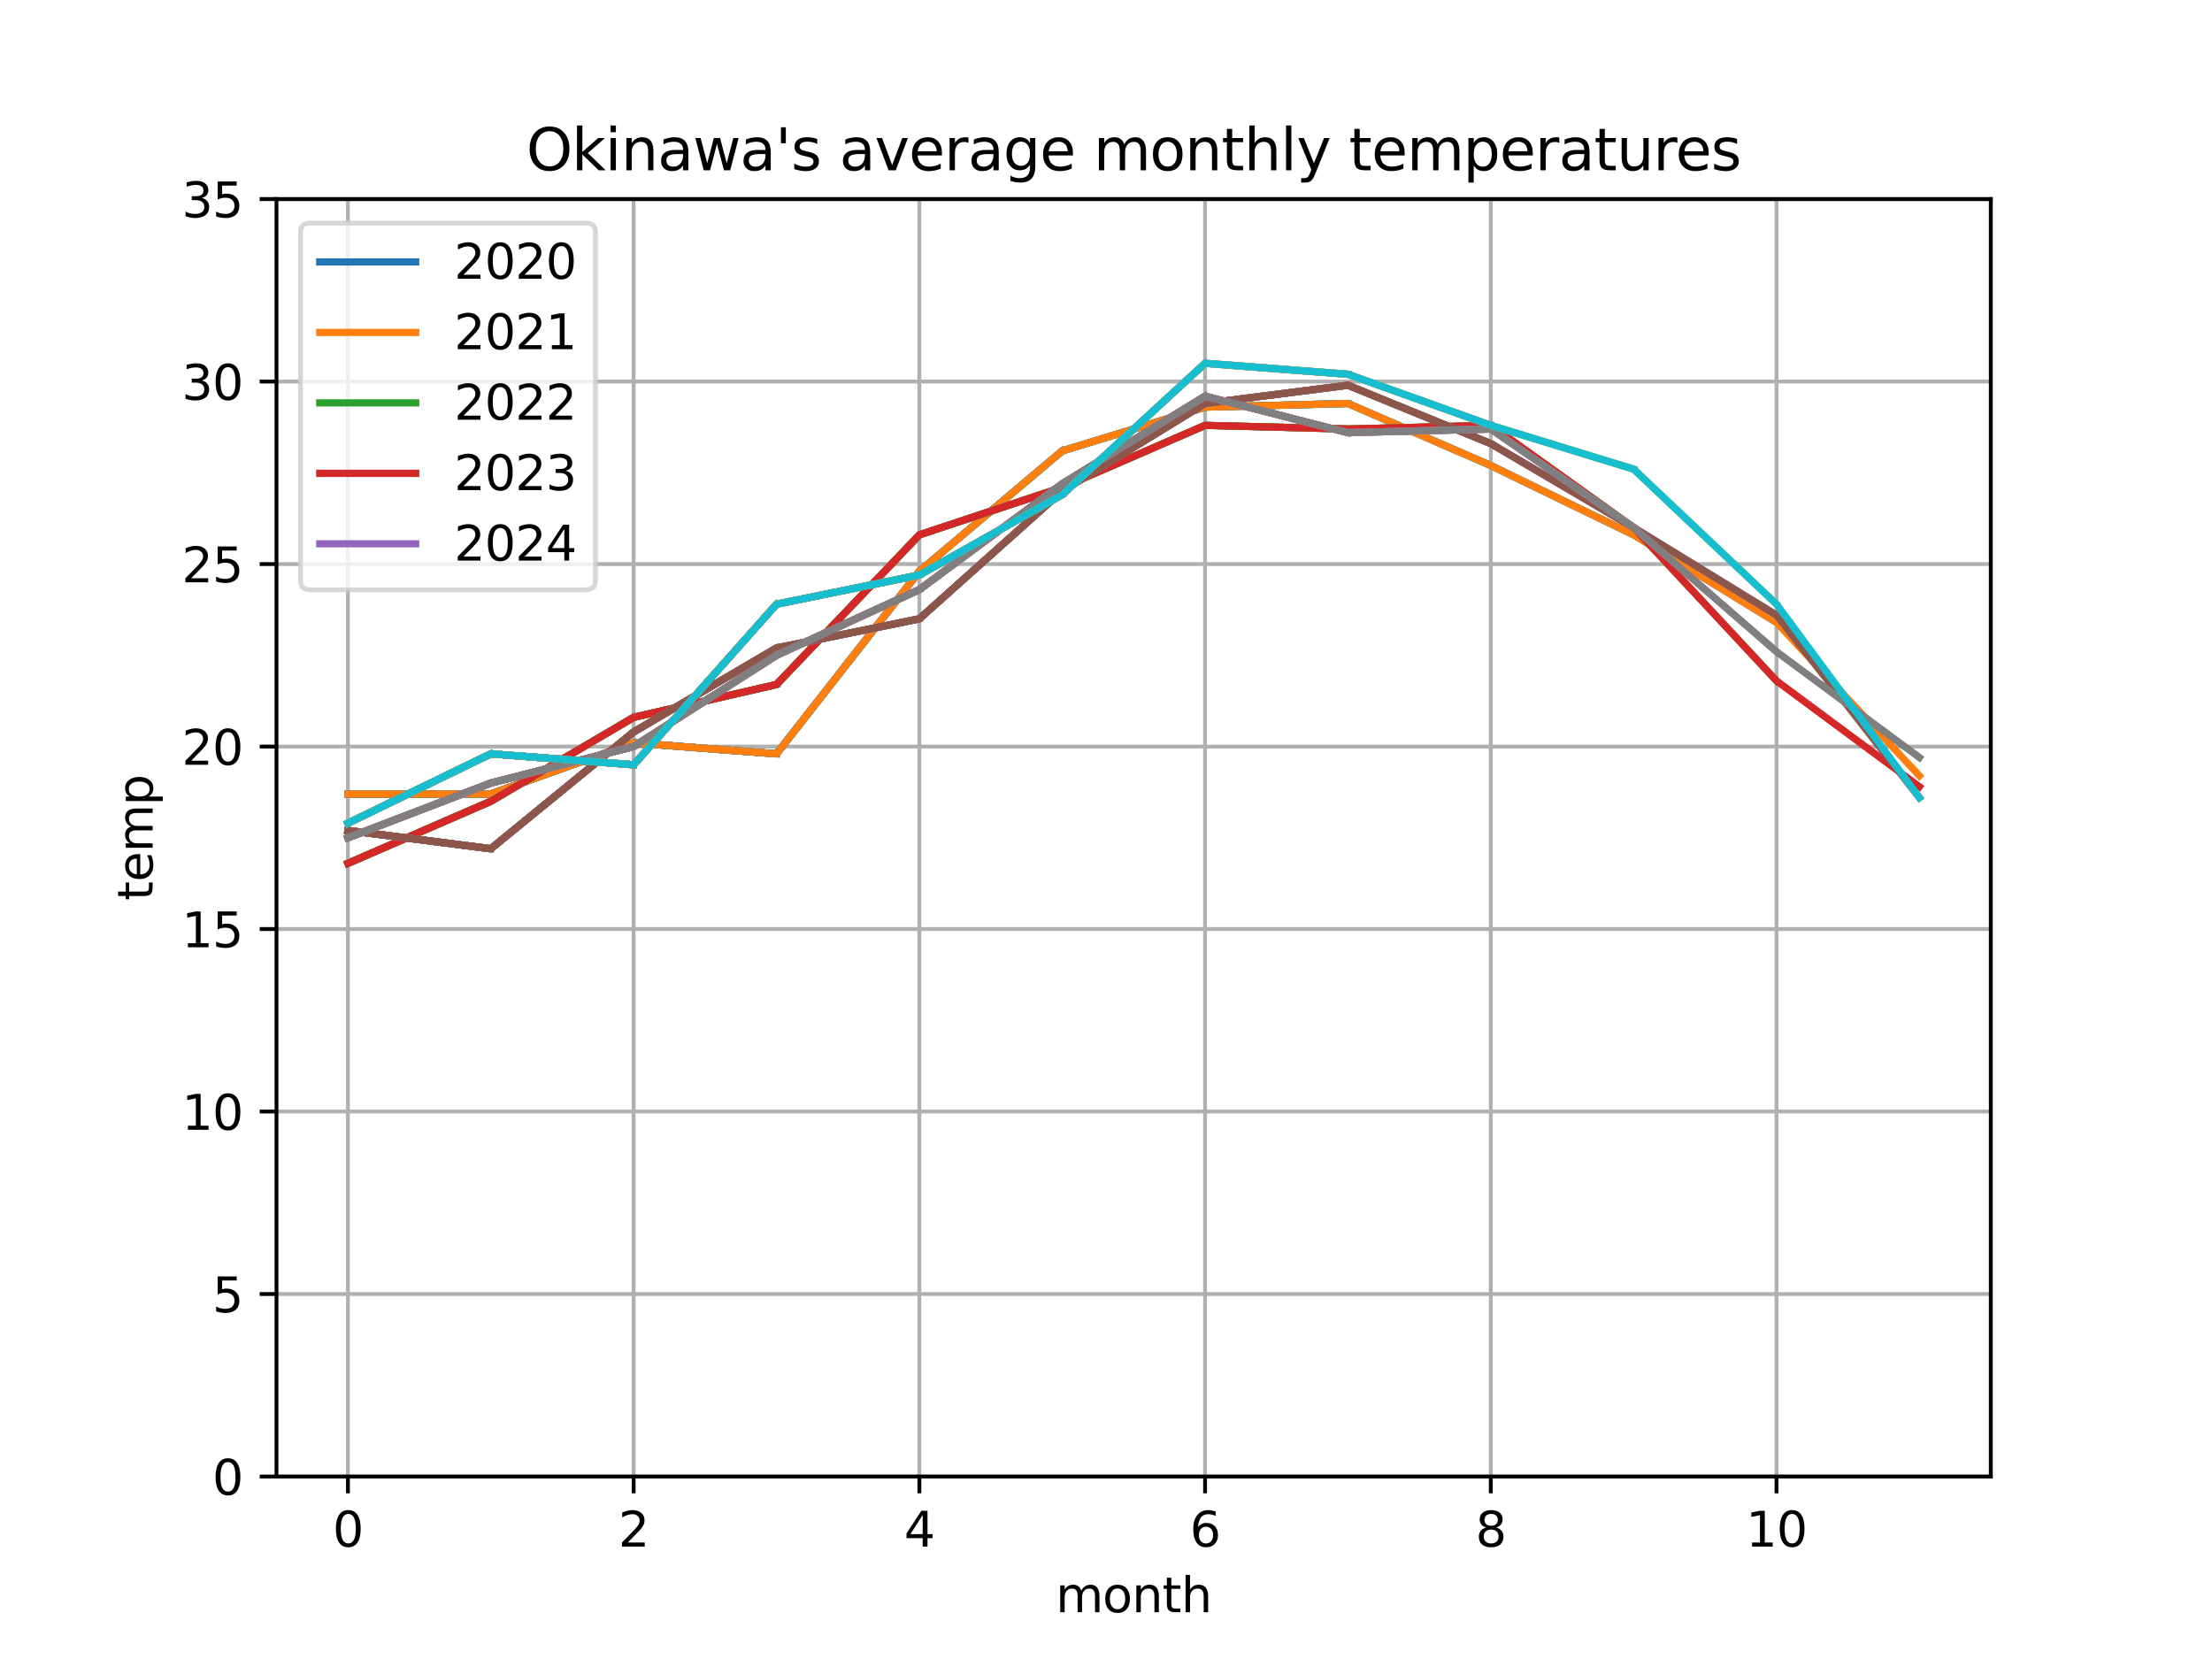 <?xml version="1.0" encoding="utf-8" standalone="no"?>
<!DOCTYPE svg PUBLIC "-//W3C//DTD SVG 1.1//EN"
  "http://www.w3.org/Graphics/SVG/1.1/DTD/svg11.dtd">
<svg xmlns:xlink="http://www.w3.org/1999/xlink" width="460.8pt" height="345.6pt" viewBox="0 0 460.8 345.6" xmlns="http://www.w3.org/2000/svg" version="1.1">
 <defs>
  <style type="text/css">*{stroke-linejoin: round; stroke-linecap: butt}</style>
 </defs>
 <g id="figure_1">
  <g id="patch_1">
   <path d="M 0 345.6 
L 460.8 345.6 
L 460.8 0 
L 0 0 
z
" style="fill: #ffffff"/>
  </g>
  <g id="axes_1">
   <g id="patch_2">
    <path d="M 57.6 307.584 
L 414.72 307.584 
L 414.72 41.472 
L 57.6 41.472 
z
" style="fill: #ffffff"/>
   </g>
   <g id="matplotlib.axis_1">
    <g id="xtick_1">
     <g id="line2d_1">
      <path d="M 72.48 307.584 
L 72.48 41.472 
" clip-path="url(#p4d18e01776)" style="fill: none; stroke: #b0b0b0; stroke-width: 0.8; stroke-linecap: square"/>
     </g>
     <g id="line2d_2">
      <defs>
       <path id="m9b2a03759a" d="M 0 0 
L 0 3.5 
" style="stroke: #000000; stroke-width: 0.8"/>
      </defs>
      <g>
       <use xlink:href="#m9b2a03759a" x="72.48" y="307.584" style="stroke: #000000; stroke-width: 0.8"/>
      </g>
     </g>
     <g id="text_1">
      <!-- 0 -->
      <g transform="translate(69.299 322.182) scale(0.1 -0.1)">
       <defs>
        <path id="DejaVuSans-30" d="M 2034 4250 
Q 1547 4250 1301 3770 
Q 1056 3291 1056 2328 
Q 1056 1369 1301 889 
Q 1547 409 2034 409 
Q 2525 409 2770 889 
Q 3016 1369 3016 2328 
Q 3016 3291 2770 3770 
Q 2525 4250 2034 4250 
z
M 2034 4750 
Q 2819 4750 3233 4129 
Q 3647 3509 3647 2328 
Q 3647 1150 3233 529 
Q 2819 -91 2034 -91 
Q 1250 -91 836 529 
Q 422 1150 422 2328 
Q 422 3509 836 4129 
Q 1250 4750 2034 4750 
z
" transform="scale(0.016)"/>
       </defs>
       <use xlink:href="#DejaVuSans-30"/>
      </g>
     </g>
    </g>
    <g id="xtick_2">
     <g id="line2d_3">
      <path d="M 132 307.584 
L 132 41.472 
" clip-path="url(#p4d18e01776)" style="fill: none; stroke: #b0b0b0; stroke-width: 0.8; stroke-linecap: square"/>
     </g>
     <g id="line2d_4">
      <g>
       <use xlink:href="#m9b2a03759a" x="132" y="307.584" style="stroke: #000000; stroke-width: 0.8"/>
      </g>
     </g>
     <g id="text_2">
      <!-- 2 -->
      <g transform="translate(128.819 322.182) scale(0.1 -0.1)">
       <defs>
        <path id="DejaVuSans-32" d="M 1228 531 
L 3431 531 
L 3431 0 
L 469 0 
L 469 531 
Q 828 903 1448 1529 
Q 2069 2156 2228 2338 
Q 2531 2678 2651 2914 
Q 2772 3150 2772 3378 
Q 2772 3750 2511 3984 
Q 2250 4219 1831 4219 
Q 1534 4219 1204 4116 
Q 875 4013 500 3803 
L 500 4441 
Q 881 4594 1212 4672 
Q 1544 4750 1819 4750 
Q 2544 4750 2975 4387 
Q 3406 4025 3406 3419 
Q 3406 3131 3298 2873 
Q 3191 2616 2906 2266 
Q 2828 2175 2409 1742 
Q 1991 1309 1228 531 
z
" transform="scale(0.016)"/>
       </defs>
       <use xlink:href="#DejaVuSans-32"/>
      </g>
     </g>
    </g>
    <g id="xtick_3">
     <g id="line2d_5">
      <path d="M 191.52 307.584 
L 191.52 41.472 
" clip-path="url(#p4d18e01776)" style="fill: none; stroke: #b0b0b0; stroke-width: 0.8; stroke-linecap: square"/>
     </g>
     <g id="line2d_6">
      <g>
       <use xlink:href="#m9b2a03759a" x="191.52" y="307.584" style="stroke: #000000; stroke-width: 0.8"/>
      </g>
     </g>
     <g id="text_3">
      <!-- 4 -->
      <g transform="translate(188.339 322.182) scale(0.1 -0.1)">
       <defs>
        <path id="DejaVuSans-34" d="M 2419 4116 
L 825 1625 
L 2419 1625 
L 2419 4116 
z
M 2253 4666 
L 3047 4666 
L 3047 1625 
L 3713 1625 
L 3713 1100 
L 3047 1100 
L 3047 0 
L 2419 0 
L 2419 1100 
L 313 1100 
L 313 1709 
L 2253 4666 
z
" transform="scale(0.016)"/>
       </defs>
       <use xlink:href="#DejaVuSans-34"/>
      </g>
     </g>
    </g>
    <g id="xtick_4">
     <g id="line2d_7">
      <path d="M 251.04 307.584 
L 251.04 41.472 
" clip-path="url(#p4d18e01776)" style="fill: none; stroke: #b0b0b0; stroke-width: 0.8; stroke-linecap: square"/>
     </g>
     <g id="line2d_8">
      <g>
       <use xlink:href="#m9b2a03759a" x="251.04" y="307.584" style="stroke: #000000; stroke-width: 0.8"/>
      </g>
     </g>
     <g id="text_4">
      <!-- 6 -->
      <g transform="translate(247.859 322.182) scale(0.1 -0.1)">
       <defs>
        <path id="DejaVuSans-36" d="M 2113 2584 
Q 1688 2584 1439 2293 
Q 1191 2003 1191 1497 
Q 1191 994 1439 701 
Q 1688 409 2113 409 
Q 2538 409 2786 701 
Q 3034 994 3034 1497 
Q 3034 2003 2786 2293 
Q 2538 2584 2113 2584 
z
M 3366 4563 
L 3366 3988 
Q 3128 4100 2886 4159 
Q 2644 4219 2406 4219 
Q 1781 4219 1451 3797 
Q 1122 3375 1075 2522 
Q 1259 2794 1537 2939 
Q 1816 3084 2150 3084 
Q 2853 3084 3261 2657 
Q 3669 2231 3669 1497 
Q 3669 778 3244 343 
Q 2819 -91 2113 -91 
Q 1303 -91 875 529 
Q 447 1150 447 2328 
Q 447 3434 972 4092 
Q 1497 4750 2381 4750 
Q 2619 4750 2861 4703 
Q 3103 4656 3366 4563 
z
" transform="scale(0.016)"/>
       </defs>
       <use xlink:href="#DejaVuSans-36"/>
      </g>
     </g>
    </g>
    <g id="xtick_5">
     <g id="line2d_9">
      <path d="M 310.56 307.584 
L 310.56 41.472 
" clip-path="url(#p4d18e01776)" style="fill: none; stroke: #b0b0b0; stroke-width: 0.8; stroke-linecap: square"/>
     </g>
     <g id="line2d_10">
      <g>
       <use xlink:href="#m9b2a03759a" x="310.56" y="307.584" style="stroke: #000000; stroke-width: 0.8"/>
      </g>
     </g>
     <g id="text_5">
      <!-- 8 -->
      <g transform="translate(307.379 322.182) scale(0.1 -0.1)">
       <defs>
        <path id="DejaVuSans-38" d="M 2034 2216 
Q 1584 2216 1326 1975 
Q 1069 1734 1069 1313 
Q 1069 891 1326 650 
Q 1584 409 2034 409 
Q 2484 409 2743 651 
Q 3003 894 3003 1313 
Q 3003 1734 2745 1975 
Q 2488 2216 2034 2216 
z
M 1403 2484 
Q 997 2584 770 2862 
Q 544 3141 544 3541 
Q 544 4100 942 4425 
Q 1341 4750 2034 4750 
Q 2731 4750 3128 4425 
Q 3525 4100 3525 3541 
Q 3525 3141 3298 2862 
Q 3072 2584 2669 2484 
Q 3125 2378 3379 2068 
Q 3634 1759 3634 1313 
Q 3634 634 3220 271 
Q 2806 -91 2034 -91 
Q 1263 -91 848 271 
Q 434 634 434 1313 
Q 434 1759 690 2068 
Q 947 2378 1403 2484 
z
M 1172 3481 
Q 1172 3119 1398 2916 
Q 1625 2713 2034 2713 
Q 2441 2713 2670 2916 
Q 2900 3119 2900 3481 
Q 2900 3844 2670 4047 
Q 2441 4250 2034 4250 
Q 1625 4250 1398 4047 
Q 1172 3844 1172 3481 
z
" transform="scale(0.016)"/>
       </defs>
       <use xlink:href="#DejaVuSans-38"/>
      </g>
     </g>
    </g>
    <g id="xtick_6">
     <g id="line2d_11">
      <path d="M 370.08 307.584 
L 370.08 41.472 
" clip-path="url(#p4d18e01776)" style="fill: none; stroke: #b0b0b0; stroke-width: 0.8; stroke-linecap: square"/>
     </g>
     <g id="line2d_12">
      <g>
       <use xlink:href="#m9b2a03759a" x="370.08" y="307.584" style="stroke: #000000; stroke-width: 0.8"/>
      </g>
     </g>
     <g id="text_6">
      <!-- 10 -->
      <g transform="translate(363.717 322.182) scale(0.1 -0.1)">
       <defs>
        <path id="DejaVuSans-31" d="M 794 531 
L 1825 531 
L 1825 4091 
L 703 3866 
L 703 4441 
L 1819 4666 
L 2450 4666 
L 2450 531 
L 3481 531 
L 3481 0 
L 794 0 
L 794 531 
z
" transform="scale(0.016)"/>
       </defs>
       <use xlink:href="#DejaVuSans-31"/>
       <use xlink:href="#DejaVuSans-30" transform="translate(63.623 0)"/>
      </g>
     </g>
    </g>
    <g id="text_7">
     <!-- month -->
     <g transform="translate(219.933 335.861) scale(0.1 -0.1)">
      <defs>
       <path id="DejaVuSans-6d" d="M 3328 2828 
Q 3544 3216 3844 3400 
Q 4144 3584 4550 3584 
Q 5097 3584 5394 3201 
Q 5691 2819 5691 2113 
L 5691 0 
L 5113 0 
L 5113 2094 
Q 5113 2597 4934 2840 
Q 4756 3084 4391 3084 
Q 3944 3084 3684 2787 
Q 3425 2491 3425 1978 
L 3425 0 
L 2847 0 
L 2847 2094 
Q 2847 2600 2669 2842 
Q 2491 3084 2119 3084 
Q 1678 3084 1418 2786 
Q 1159 2488 1159 1978 
L 1159 0 
L 581 0 
L 581 3500 
L 1159 3500 
L 1159 2956 
Q 1356 3278 1631 3431 
Q 1906 3584 2284 3584 
Q 2666 3584 2933 3390 
Q 3200 3197 3328 2828 
z
" transform="scale(0.016)"/>
       <path id="DejaVuSans-6f" d="M 1959 3097 
Q 1497 3097 1228 2736 
Q 959 2375 959 1747 
Q 959 1119 1226 758 
Q 1494 397 1959 397 
Q 2419 397 2687 759 
Q 2956 1122 2956 1747 
Q 2956 2369 2687 2733 
Q 2419 3097 1959 3097 
z
M 1959 3584 
Q 2709 3584 3137 3096 
Q 3566 2609 3566 1747 
Q 3566 888 3137 398 
Q 2709 -91 1959 -91 
Q 1206 -91 779 398 
Q 353 888 353 1747 
Q 353 2609 779 3096 
Q 1206 3584 1959 3584 
z
" transform="scale(0.016)"/>
       <path id="DejaVuSans-6e" d="M 3513 2113 
L 3513 0 
L 2938 0 
L 2938 2094 
Q 2938 2591 2744 2837 
Q 2550 3084 2163 3084 
Q 1697 3084 1428 2787 
Q 1159 2491 1159 1978 
L 1159 0 
L 581 0 
L 581 3500 
L 1159 3500 
L 1159 2956 
Q 1366 3272 1645 3428 
Q 1925 3584 2291 3584 
Q 2894 3584 3203 3211 
Q 3513 2838 3513 2113 
z
" transform="scale(0.016)"/>
       <path id="DejaVuSans-74" d="M 1172 4494 
L 1172 3500 
L 2356 3500 
L 2356 3053 
L 1172 3053 
L 1172 1153 
Q 1172 725 1289 603 
Q 1406 481 1766 481 
L 2356 481 
L 2356 0 
L 1766 0 
Q 1100 0 847 248 
Q 594 497 594 1153 
L 594 3053 
L 172 3053 
L 172 3500 
L 594 3500 
L 594 4494 
L 1172 4494 
z
" transform="scale(0.016)"/>
       <path id="DejaVuSans-68" d="M 3513 2113 
L 3513 0 
L 2938 0 
L 2938 2094 
Q 2938 2591 2744 2837 
Q 2550 3084 2163 3084 
Q 1697 3084 1428 2787 
Q 1159 2491 1159 1978 
L 1159 0 
L 581 0 
L 581 4863 
L 1159 4863 
L 1159 2956 
Q 1366 3272 1645 3428 
Q 1925 3584 2291 3584 
Q 2894 3584 3203 3211 
Q 3513 2838 3513 2113 
z
" transform="scale(0.016)"/>
      </defs>
      <use xlink:href="#DejaVuSans-6d"/>
      <use xlink:href="#DejaVuSans-6f" transform="translate(97.412 0)"/>
      <use xlink:href="#DejaVuSans-6e" transform="translate(158.594 0)"/>
      <use xlink:href="#DejaVuSans-74" transform="translate(221.973 0)"/>
      <use xlink:href="#DejaVuSans-68" transform="translate(261.182 0)"/>
     </g>
    </g>
   </g>
   <g id="matplotlib.axis_2">
    <g id="ytick_1">
     <g id="line2d_13">
      <path d="M 57.6 307.584 
L 414.72 307.584 
" clip-path="url(#p4d18e01776)" style="fill: none; stroke: #b0b0b0; stroke-width: 0.8; stroke-linecap: square"/>
     </g>
     <g id="line2d_14">
      <defs>
       <path id="mdf4153f151" d="M 0 0 
L -3.5 0 
" style="stroke: #000000; stroke-width: 0.8"/>
      </defs>
      <g>
       <use xlink:href="#mdf4153f151" x="57.6" y="307.584" style="stroke: #000000; stroke-width: 0.8"/>
      </g>
     </g>
     <g id="text_8">
      <!-- 0 -->
      <g transform="translate(44.237 311.383) scale(0.1 -0.1)">
       <use xlink:href="#DejaVuSans-30"/>
      </g>
     </g>
    </g>
    <g id="ytick_2">
     <g id="line2d_15">
      <path d="M 57.6 269.568 
L 414.72 269.568 
" clip-path="url(#p4d18e01776)" style="fill: none; stroke: #b0b0b0; stroke-width: 0.8; stroke-linecap: square"/>
     </g>
     <g id="line2d_16">
      <g>
       <use xlink:href="#mdf4153f151" x="57.6" y="269.568" style="stroke: #000000; stroke-width: 0.8"/>
      </g>
     </g>
     <g id="text_9">
      <!-- 5 -->
      <g transform="translate(44.237 273.367) scale(0.1 -0.1)">
       <defs>
        <path id="DejaVuSans-35" d="M 691 4666 
L 3169 4666 
L 3169 4134 
L 1269 4134 
L 1269 2991 
Q 1406 3038 1543 3061 
Q 1681 3084 1819 3084 
Q 2600 3084 3056 2656 
Q 3513 2228 3513 1497 
Q 3513 744 3044 326 
Q 2575 -91 1722 -91 
Q 1428 -91 1123 -41 
Q 819 9 494 109 
L 494 744 
Q 775 591 1075 516 
Q 1375 441 1709 441 
Q 2250 441 2565 725 
Q 2881 1009 2881 1497 
Q 2881 1984 2565 2268 
Q 2250 2553 1709 2553 
Q 1456 2553 1204 2497 
Q 953 2441 691 2322 
L 691 4666 
z
" transform="scale(0.016)"/>
       </defs>
       <use xlink:href="#DejaVuSans-35"/>
      </g>
     </g>
    </g>
    <g id="ytick_3">
     <g id="line2d_17">
      <path d="M 57.6 231.552 
L 414.72 231.552 
" clip-path="url(#p4d18e01776)" style="fill: none; stroke: #b0b0b0; stroke-width: 0.8; stroke-linecap: square"/>
     </g>
     <g id="line2d_18">
      <g>
       <use xlink:href="#mdf4153f151" x="57.6" y="231.552" style="stroke: #000000; stroke-width: 0.8"/>
      </g>
     </g>
     <g id="text_10">
      <!-- 10 -->
      <g transform="translate(37.875 235.351) scale(0.1 -0.1)">
       <use xlink:href="#DejaVuSans-31"/>
       <use xlink:href="#DejaVuSans-30" transform="translate(63.623 0)"/>
      </g>
     </g>
    </g>
    <g id="ytick_4">
     <g id="line2d_19">
      <path d="M 57.6 193.536 
L 414.72 193.536 
" clip-path="url(#p4d18e01776)" style="fill: none; stroke: #b0b0b0; stroke-width: 0.8; stroke-linecap: square"/>
     </g>
     <g id="line2d_20">
      <g>
       <use xlink:href="#mdf4153f151" x="57.6" y="193.536" style="stroke: #000000; stroke-width: 0.8"/>
      </g>
     </g>
     <g id="text_11">
      <!-- 15 -->
      <g transform="translate(37.875 197.335) scale(0.1 -0.1)">
       <use xlink:href="#DejaVuSans-31"/>
       <use xlink:href="#DejaVuSans-35" transform="translate(63.623 0)"/>
      </g>
     </g>
    </g>
    <g id="ytick_5">
     <g id="line2d_21">
      <path d="M 57.6 155.52 
L 414.72 155.52 
" clip-path="url(#p4d18e01776)" style="fill: none; stroke: #b0b0b0; stroke-width: 0.8; stroke-linecap: square"/>
     </g>
     <g id="line2d_22">
      <g>
       <use xlink:href="#mdf4153f151" x="57.6" y="155.52" style="stroke: #000000; stroke-width: 0.8"/>
      </g>
     </g>
     <g id="text_12">
      <!-- 20 -->
      <g transform="translate(37.875 159.319) scale(0.1 -0.1)">
       <use xlink:href="#DejaVuSans-32"/>
       <use xlink:href="#DejaVuSans-30" transform="translate(63.623 0)"/>
      </g>
     </g>
    </g>
    <g id="ytick_6">
     <g id="line2d_23">
      <path d="M 57.6 117.504 
L 414.72 117.504 
" clip-path="url(#p4d18e01776)" style="fill: none; stroke: #b0b0b0; stroke-width: 0.8; stroke-linecap: square"/>
     </g>
     <g id="line2d_24">
      <g>
       <use xlink:href="#mdf4153f151" x="57.6" y="117.504" style="stroke: #000000; stroke-width: 0.8"/>
      </g>
     </g>
     <g id="text_13">
      <!-- 25 -->
      <g transform="translate(37.875 121.303) scale(0.1 -0.1)">
       <use xlink:href="#DejaVuSans-32"/>
       <use xlink:href="#DejaVuSans-35" transform="translate(63.623 0)"/>
      </g>
     </g>
    </g>
    <g id="ytick_7">
     <g id="line2d_25">
      <path d="M 57.6 79.488 
L 414.72 79.488 
" clip-path="url(#p4d18e01776)" style="fill: none; stroke: #b0b0b0; stroke-width: 0.8; stroke-linecap: square"/>
     </g>
     <g id="line2d_26">
      <g>
       <use xlink:href="#mdf4153f151" x="57.6" y="79.488" style="stroke: #000000; stroke-width: 0.8"/>
      </g>
     </g>
     <g id="text_14">
      <!-- 30 -->
      <g transform="translate(37.875 83.287) scale(0.1 -0.1)">
       <defs>
        <path id="DejaVuSans-33" d="M 2597 2516 
Q 3050 2419 3304 2112 
Q 3559 1806 3559 1356 
Q 3559 666 3084 287 
Q 2609 -91 1734 -91 
Q 1441 -91 1130 -33 
Q 819 25 488 141 
L 488 750 
Q 750 597 1062 519 
Q 1375 441 1716 441 
Q 2309 441 2620 675 
Q 2931 909 2931 1356 
Q 2931 1769 2642 2001 
Q 2353 2234 1838 2234 
L 1294 2234 
L 1294 2753 
L 1863 2753 
Q 2328 2753 2575 2939 
Q 2822 3125 2822 3475 
Q 2822 3834 2567 4026 
Q 2313 4219 1838 4219 
Q 1578 4219 1281 4162 
Q 984 4106 628 3988 
L 628 4550 
Q 988 4650 1302 4700 
Q 1616 4750 1894 4750 
Q 2613 4750 3031 4423 
Q 3450 4097 3450 3541 
Q 3450 3153 3228 2886 
Q 3006 2619 2597 2516 
z
" transform="scale(0.016)"/>
       </defs>
       <use xlink:href="#DejaVuSans-33"/>
       <use xlink:href="#DejaVuSans-30" transform="translate(63.623 0)"/>
      </g>
     </g>
    </g>
    <g id="ytick_8">
     <g id="line2d_27">
      <path d="M 57.6 41.472 
L 414.72 41.472 
" clip-path="url(#p4d18e01776)" style="fill: none; stroke: #b0b0b0; stroke-width: 0.8; stroke-linecap: square"/>
     </g>
     <g id="line2d_28">
      <g>
       <use xlink:href="#mdf4153f151" x="57.6" y="41.472" style="stroke: #000000; stroke-width: 0.8"/>
      </g>
     </g>
     <g id="text_15">
      <!-- 35 -->
      <g transform="translate(37.875 45.271) scale(0.1 -0.1)">
       <use xlink:href="#DejaVuSans-33"/>
       <use xlink:href="#DejaVuSans-35" transform="translate(63.623 0)"/>
      </g>
     </g>
    </g>
    <g id="text_16">
     <!-- temp -->
     <g transform="translate(31.795 187.609) rotate(-90) scale(0.1 -0.1)">
      <defs>
       <path id="DejaVuSans-65" d="M 3597 1894 
L 3597 1613 
L 953 1613 
Q 991 1019 1311 708 
Q 1631 397 2203 397 
Q 2534 397 2845 478 
Q 3156 559 3463 722 
L 3463 178 
Q 3153 47 2828 -22 
Q 2503 -91 2169 -91 
Q 1331 -91 842 396 
Q 353 884 353 1716 
Q 353 2575 817 3079 
Q 1281 3584 2069 3584 
Q 2775 3584 3186 3129 
Q 3597 2675 3597 1894 
z
M 3022 2063 
Q 3016 2534 2758 2815 
Q 2500 3097 2075 3097 
Q 1594 3097 1305 2825 
Q 1016 2553 972 2059 
L 3022 2063 
z
" transform="scale(0.016)"/>
       <path id="DejaVuSans-70" d="M 1159 525 
L 1159 -1331 
L 581 -1331 
L 581 3500 
L 1159 3500 
L 1159 2969 
Q 1341 3281 1617 3432 
Q 1894 3584 2278 3584 
Q 2916 3584 3314 3078 
Q 3713 2572 3713 1747 
Q 3713 922 3314 415 
Q 2916 -91 2278 -91 
Q 1894 -91 1617 61 
Q 1341 213 1159 525 
z
M 3116 1747 
Q 3116 2381 2855 2742 
Q 2594 3103 2138 3103 
Q 1681 3103 1420 2742 
Q 1159 2381 1159 1747 
Q 1159 1113 1420 752 
Q 1681 391 2138 391 
Q 2594 391 2855 752 
Q 3116 1113 3116 1747 
z
" transform="scale(0.016)"/>
      </defs>
      <use xlink:href="#DejaVuSans-74"/>
      <use xlink:href="#DejaVuSans-65" transform="translate(39.209 0)"/>
      <use xlink:href="#DejaVuSans-6d" transform="translate(100.732 0)"/>
      <use xlink:href="#DejaVuSans-70" transform="translate(198.145 0)"/>
     </g>
    </g>
   </g>
   <g id="line2d_29">
    <path d="M 72.48 165.404 
" clip-path="url(#p4d18e01776)" style="fill: none; stroke: #1f77b4; stroke-width: 1.5; stroke-linecap: square"/>
   </g>
   <g id="line2d_30">
    <path d="M 72.48 165.404 
L 102.24 165.404 
" clip-path="url(#p4d18e01776)" style="fill: none; stroke: #ff7f0e; stroke-width: 1.5; stroke-linecap: square"/>
   </g>
   <g id="line2d_31">
    <path d="M 72.48 165.404 
L 102.24 165.404 
L 132 154.76 
" clip-path="url(#p4d18e01776)" style="fill: none; stroke: #2ca02c; stroke-width: 1.5; stroke-linecap: square"/>
   </g>
   <g id="line2d_32">
    <path d="M 72.48 165.404 
L 102.24 165.404 
L 132 154.76 
L 161.76 157.041 
" clip-path="url(#p4d18e01776)" style="fill: none; stroke: #d62728; stroke-width: 1.5; stroke-linecap: square"/>
   </g>
   <g id="line2d_33">
    <path d="M 72.48 165.404 
L 102.24 165.404 
L 132 154.76 
L 161.76 157.041 
L 191.52 119.025 
" clip-path="url(#p4d18e01776)" style="fill: none; stroke: #9467bd; stroke-width: 1.5; stroke-linecap: square"/>
   </g>
   <g id="line2d_34">
    <path d="M 72.48 165.404 
L 102.24 165.404 
L 132 154.76 
L 161.76 157.041 
L 191.52 119.025 
L 221.28 93.934 
" clip-path="url(#p4d18e01776)" style="fill: none; stroke: #8c564b; stroke-width: 1.5; stroke-linecap: square"/>
   </g>
   <g id="line2d_35">
    <path d="M 72.48 165.404 
L 102.24 165.404 
L 132 154.76 
L 161.76 157.041 
L 191.52 119.025 
L 221.28 93.934 
L 251.04 84.81 
" clip-path="url(#p4d18e01776)" style="fill: none; stroke: #e377c2; stroke-width: 1.5; stroke-linecap: square"/>
   </g>
   <g id="line2d_36">
    <path d="M 72.48 165.404 
L 102.24 165.404 
L 132 154.76 
L 161.76 157.041 
L 191.52 119.025 
L 221.28 93.934 
L 251.04 84.81 
L 280.8 84.05 
" clip-path="url(#p4d18e01776)" style="fill: none; stroke: #7f7f7f; stroke-width: 1.5; stroke-linecap: square"/>
   </g>
   <g id="line2d_37">
    <path d="M 72.48 165.404 
L 102.24 165.404 
L 132 154.76 
L 161.76 157.041 
L 191.52 119.025 
L 221.28 93.934 
L 251.04 84.81 
L 280.8 84.05 
L 310.56 96.975 
" clip-path="url(#p4d18e01776)" style="fill: none; stroke: #bcbd22; stroke-width: 1.5; stroke-linecap: square"/>
   </g>
   <g id="line2d_38">
    <path d="M 72.48 165.404 
L 102.24 165.404 
L 132 154.76 
L 161.76 157.041 
L 191.52 119.025 
L 221.28 93.934 
L 251.04 84.81 
L 280.8 84.05 
L 310.56 96.975 
L 340.32 111.421 
" clip-path="url(#p4d18e01776)" style="fill: none; stroke: #17becf; stroke-width: 1.5; stroke-linecap: square"/>
   </g>
   <g id="line2d_39">
    <path d="M 72.48 165.404 
L 102.24 165.404 
L 132 154.76 
L 161.76 157.041 
L 191.52 119.025 
L 221.28 93.934 
L 251.04 84.81 
L 280.8 84.05 
L 310.56 96.975 
L 340.32 111.421 
L 370.08 129.669 
" clip-path="url(#p4d18e01776)" style="fill: none; stroke: #1f77b4; stroke-width: 1.5; stroke-linecap: square"/>
   </g>
   <g id="line2d_40">
    <path d="M 72.48 165.404 
L 102.24 165.404 
L 132 154.76 
L 161.76 157.041 
L 191.52 119.025 
L 221.28 93.934 
L 251.04 84.81 
L 280.8 84.05 
L 310.56 96.975 
L 340.32 111.421 
L 370.08 129.669 
L 399.84 161.603 
" clip-path="url(#p4d18e01776)" style="fill: none; stroke: #ff7f0e; stroke-width: 1.5; stroke-linecap: square"/>
   </g>
   <g id="line2d_41">
    <path d="M 72.48 179.85 
" clip-path="url(#p4d18e01776)" style="fill: none; stroke: #2ca02c; stroke-width: 1.5; stroke-linecap: square"/>
   </g>
   <g id="line2d_42">
    <path d="M 72.48 179.85 
L 102.24 166.925 
" clip-path="url(#p4d18e01776)" style="fill: none; stroke: #d62728; stroke-width: 1.5; stroke-linecap: square"/>
   </g>
   <g id="line2d_43">
    <path d="M 72.48 179.85 
L 102.24 166.925 
L 132 149.437 
" clip-path="url(#p4d18e01776)" style="fill: none; stroke: #9467bd; stroke-width: 1.5; stroke-linecap: square"/>
   </g>
   <g id="line2d_44">
    <path d="M 72.48 179.85 
L 102.24 166.925 
L 132 149.437 
L 161.76 142.595 
" clip-path="url(#p4d18e01776)" style="fill: none; stroke: #8c564b; stroke-width: 1.5; stroke-linecap: square"/>
   </g>
   <g id="line2d_45">
    <path d="M 72.48 179.85 
L 102.24 166.925 
L 132 149.437 
L 161.76 142.595 
L 191.52 111.421 
" clip-path="url(#p4d18e01776)" style="fill: none; stroke: #e377c2; stroke-width: 1.5; stroke-linecap: square"/>
   </g>
   <g id="line2d_46">
    <path d="M 72.48 179.85 
L 102.24 166.925 
L 132 149.437 
L 161.76 142.595 
L 191.52 111.421 
L 221.28 101.537 
" clip-path="url(#p4d18e01776)" style="fill: none; stroke: #7f7f7f; stroke-width: 1.5; stroke-linecap: square"/>
   </g>
   <g id="line2d_47">
    <path d="M 72.48 179.85 
L 102.24 166.925 
L 132 149.437 
L 161.76 142.595 
L 191.52 111.421 
L 221.28 101.537 
L 251.04 88.612 
" clip-path="url(#p4d18e01776)" style="fill: none; stroke: #bcbd22; stroke-width: 1.5; stroke-linecap: square"/>
   </g>
   <g id="line2d_48">
    <path d="M 72.48 179.85 
L 102.24 166.925 
L 132 149.437 
L 161.76 142.595 
L 191.52 111.421 
L 221.28 101.537 
L 251.04 88.612 
L 280.8 89.372 
" clip-path="url(#p4d18e01776)" style="fill: none; stroke: #17becf; stroke-width: 1.5; stroke-linecap: square"/>
   </g>
   <g id="line2d_49">
    <path d="M 72.48 179.85 
L 102.24 166.925 
L 132 149.437 
L 161.76 142.595 
L 191.52 111.421 
L 221.28 101.537 
L 251.04 88.612 
L 280.8 89.372 
L 310.56 88.612 
" clip-path="url(#p4d18e01776)" style="fill: none; stroke: #1f77b4; stroke-width: 1.5; stroke-linecap: square"/>
   </g>
   <g id="line2d_50">
    <path d="M 72.48 179.85 
L 102.24 166.925 
L 132 149.437 
L 161.76 142.595 
L 191.52 111.421 
L 221.28 101.537 
L 251.04 88.612 
L 280.8 89.372 
L 310.56 88.612 
L 340.32 109.901 
" clip-path="url(#p4d18e01776)" style="fill: none; stroke: #ff7f0e; stroke-width: 1.5; stroke-linecap: square"/>
   </g>
   <g id="line2d_51">
    <path d="M 72.48 179.85 
L 102.24 166.925 
L 132 149.437 
L 161.76 142.595 
L 191.52 111.421 
L 221.28 101.537 
L 251.04 88.612 
L 280.8 89.372 
L 310.56 88.612 
L 340.32 109.901 
L 370.08 141.834 
" clip-path="url(#p4d18e01776)" style="fill: none; stroke: #2ca02c; stroke-width: 1.5; stroke-linecap: square"/>
   </g>
   <g id="line2d_52">
    <path d="M 72.48 179.85 
L 102.24 166.925 
L 132 149.437 
L 161.76 142.595 
L 191.52 111.421 
L 221.28 101.537 
L 251.04 88.612 
L 280.8 89.372 
L 310.56 88.612 
L 340.32 109.901 
L 370.08 141.834 
L 399.84 163.884 
" clip-path="url(#p4d18e01776)" style="fill: none; stroke: #d62728; stroke-width: 1.5; stroke-linecap: square"/>
   </g>
   <g id="line2d_53">
    <path d="M 72.48 173.007 
" clip-path="url(#p4d18e01776)" style="fill: none; stroke: #9467bd; stroke-width: 1.5; stroke-linecap: square"/>
   </g>
   <g id="line2d_54">
    <path d="M 72.48 173.007 
L 102.24 176.809 
" clip-path="url(#p4d18e01776)" style="fill: none; stroke: #8c564b; stroke-width: 1.5; stroke-linecap: square"/>
   </g>
   <g id="line2d_55">
    <path d="M 72.48 173.007 
L 102.24 176.809 
L 132 152.479 
" clip-path="url(#p4d18e01776)" style="fill: none; stroke: #e377c2; stroke-width: 1.5; stroke-linecap: square"/>
   </g>
   <g id="line2d_56">
    <path d="M 72.48 173.007 
L 102.24 176.809 
L 132 152.479 
L 161.76 134.991 
" clip-path="url(#p4d18e01776)" style="fill: none; stroke: #7f7f7f; stroke-width: 1.5; stroke-linecap: square"/>
   </g>
   <g id="line2d_57">
    <path d="M 72.48 173.007 
L 102.24 176.809 
L 132 152.479 
L 161.76 134.991 
L 191.52 128.909 
" clip-path="url(#p4d18e01776)" style="fill: none; stroke: #bcbd22; stroke-width: 1.5; stroke-linecap: square"/>
   </g>
   <g id="line2d_58">
    <path d="M 72.48 173.007 
L 102.24 176.809 
L 132 152.479 
L 161.76 134.991 
L 191.52 128.909 
L 221.28 102.298 
" clip-path="url(#p4d18e01776)" style="fill: none; stroke: #17becf; stroke-width: 1.5; stroke-linecap: square"/>
   </g>
   <g id="line2d_59">
    <path d="M 72.48 173.007 
L 102.24 176.809 
L 132 152.479 
L 161.76 134.991 
L 191.52 128.909 
L 221.28 102.298 
L 251.04 84.05 
" clip-path="url(#p4d18e01776)" style="fill: none; stroke: #1f77b4; stroke-width: 1.5; stroke-linecap: square"/>
   </g>
   <g id="line2d_60">
    <path d="M 72.48 173.007 
L 102.24 176.809 
L 132 152.479 
L 161.76 134.991 
L 191.52 128.909 
L 221.28 102.298 
L 251.04 84.05 
L 280.8 80.248 
" clip-path="url(#p4d18e01776)" style="fill: none; stroke: #ff7f0e; stroke-width: 1.5; stroke-linecap: square"/>
   </g>
   <g id="line2d_61">
    <path d="M 72.48 173.007 
L 102.24 176.809 
L 132 152.479 
L 161.76 134.991 
L 191.52 128.909 
L 221.28 102.298 
L 251.04 84.05 
L 280.8 80.248 
L 310.56 92.413 
" clip-path="url(#p4d18e01776)" style="fill: none; stroke: #2ca02c; stroke-width: 1.5; stroke-linecap: square"/>
   </g>
   <g id="line2d_62">
    <path d="M 72.48 173.007 
L 102.24 176.809 
L 132 152.479 
L 161.76 134.991 
L 191.52 128.909 
L 221.28 102.298 
L 251.04 84.05 
L 280.8 80.248 
L 310.56 92.413 
L 340.32 109.901 
" clip-path="url(#p4d18e01776)" style="fill: none; stroke: #d62728; stroke-width: 1.5; stroke-linecap: square"/>
   </g>
   <g id="line2d_63">
    <path d="M 72.48 173.007 
L 102.24 176.809 
L 132 152.479 
L 161.76 134.991 
L 191.52 128.909 
L 221.28 102.298 
L 251.04 84.05 
L 280.8 80.248 
L 310.56 92.413 
L 340.32 109.901 
L 370.08 128.148 
" clip-path="url(#p4d18e01776)" style="fill: none; stroke: #9467bd; stroke-width: 1.5; stroke-linecap: square"/>
   </g>
   <g id="line2d_64">
    <path d="M 72.48 173.007 
L 102.24 176.809 
L 132 152.479 
L 161.76 134.991 
L 191.52 128.909 
L 221.28 102.298 
L 251.04 84.05 
L 280.8 80.248 
L 310.56 92.413 
L 340.32 109.901 
L 370.08 128.148 
L 399.84 166.164 
" clip-path="url(#p4d18e01776)" style="fill: none; stroke: #8c564b; stroke-width: 1.5; stroke-linecap: square"/>
   </g>
   <g id="line2d_65">
    <path d="M 72.48 174.528 
" clip-path="url(#p4d18e01776)" style="fill: none; stroke: #e377c2; stroke-width: 1.5; stroke-linecap: square"/>
   </g>
   <g id="line2d_66">
    <path d="M 72.48 174.528 
L 102.24 163.123 
" clip-path="url(#p4d18e01776)" style="fill: none; stroke: #7f7f7f; stroke-width: 1.5; stroke-linecap: square"/>
   </g>
   <g id="line2d_67">
    <path d="M 72.48 174.528 
L 102.24 163.123 
L 132 155.52 
" clip-path="url(#p4d18e01776)" style="fill: none; stroke: #bcbd22; stroke-width: 1.5; stroke-linecap: square"/>
   </g>
   <g id="line2d_68">
    <path d="M 72.48 174.528 
L 102.24 163.123 
L 132 155.52 
L 161.76 136.512 
" clip-path="url(#p4d18e01776)" style="fill: none; stroke: #17becf; stroke-width: 1.5; stroke-linecap: square"/>
   </g>
   <g id="line2d_69">
    <path d="M 72.48 174.528 
L 102.24 163.123 
L 132 155.52 
L 161.76 136.512 
L 191.52 122.826 
" clip-path="url(#p4d18e01776)" style="fill: none; stroke: #1f77b4; stroke-width: 1.5; stroke-linecap: square"/>
   </g>
   <g id="line2d_70">
    <path d="M 72.48 174.528 
L 102.24 163.123 
L 132 155.52 
L 161.76 136.512 
L 191.52 122.826 
L 221.28 100.777 
" clip-path="url(#p4d18e01776)" style="fill: none; stroke: #ff7f0e; stroke-width: 1.5; stroke-linecap: square"/>
   </g>
   <g id="line2d_71">
    <path d="M 72.48 174.528 
L 102.24 163.123 
L 132 155.52 
L 161.76 136.512 
L 191.52 122.826 
L 221.28 100.777 
L 251.04 82.529 
" clip-path="url(#p4d18e01776)" style="fill: none; stroke: #2ca02c; stroke-width: 1.5; stroke-linecap: square"/>
   </g>
   <g id="line2d_72">
    <path d="M 72.48 174.528 
L 102.24 163.123 
L 132 155.52 
L 161.76 136.512 
L 191.52 122.826 
L 221.28 100.777 
L 251.04 82.529 
L 280.8 90.132 
" clip-path="url(#p4d18e01776)" style="fill: none; stroke: #d62728; stroke-width: 1.5; stroke-linecap: square"/>
   </g>
   <g id="line2d_73">
    <path d="M 72.48 174.528 
L 102.24 163.123 
L 132 155.52 
L 161.76 136.512 
L 191.52 122.826 
L 221.28 100.777 
L 251.04 82.529 
L 280.8 90.132 
L 310.56 89.372 
" clip-path="url(#p4d18e01776)" style="fill: none; stroke: #9467bd; stroke-width: 1.5; stroke-linecap: square"/>
   </g>
   <g id="line2d_74">
    <path d="M 72.48 174.528 
L 102.24 163.123 
L 132 155.52 
L 161.76 136.512 
L 191.52 122.826 
L 221.28 100.777 
L 251.04 82.529 
L 280.8 90.132 
L 310.56 89.372 
L 340.32 109.901 
" clip-path="url(#p4d18e01776)" style="fill: none; stroke: #8c564b; stroke-width: 1.5; stroke-linecap: square"/>
   </g>
   <g id="line2d_75">
    <path d="M 72.48 174.528 
L 102.24 163.123 
L 132 155.52 
L 161.76 136.512 
L 191.52 122.826 
L 221.28 100.777 
L 251.04 82.529 
L 280.8 90.132 
L 310.56 89.372 
L 340.32 109.901 
L 370.08 135.752 
" clip-path="url(#p4d18e01776)" style="fill: none; stroke: #e377c2; stroke-width: 1.5; stroke-linecap: square"/>
   </g>
   <g id="line2d_76">
    <path d="M 72.48 174.528 
L 102.24 163.123 
L 132 155.52 
L 161.76 136.512 
L 191.52 122.826 
L 221.28 100.777 
L 251.04 82.529 
L 280.8 90.132 
L 310.56 89.372 
L 340.32 109.901 
L 370.08 135.752 
L 399.84 157.801 
" clip-path="url(#p4d18e01776)" style="fill: none; stroke: #7f7f7f; stroke-width: 1.5; stroke-linecap: square"/>
   </g>
   <g id="line2d_77">
    <path d="M 72.48 171.487 
" clip-path="url(#p4d18e01776)" style="fill: none; stroke: #bcbd22; stroke-width: 1.5; stroke-linecap: square"/>
   </g>
   <g id="line2d_78">
    <path d="M 72.48 171.487 
L 102.24 157.041 
" clip-path="url(#p4d18e01776)" style="fill: none; stroke: #17becf; stroke-width: 1.5; stroke-linecap: square"/>
   </g>
   <g id="line2d_79">
    <path d="M 72.48 171.487 
L 102.24 157.041 
L 132 159.322 
" clip-path="url(#p4d18e01776)" style="fill: none; stroke: #1f77b4; stroke-width: 1.5; stroke-linecap: square"/>
   </g>
   <g id="line2d_80">
    <path d="M 72.48 171.487 
L 102.24 157.041 
L 132 159.322 
L 161.76 125.868 
" clip-path="url(#p4d18e01776)" style="fill: none; stroke: #ff7f0e; stroke-width: 1.5; stroke-linecap: square"/>
   </g>
   <g id="line2d_81">
    <path d="M 72.48 171.487 
L 102.24 157.041 
L 132 159.322 
L 161.76 125.868 
L 191.52 119.785 
" clip-path="url(#p4d18e01776)" style="fill: none; stroke: #2ca02c; stroke-width: 1.5; stroke-linecap: square"/>
   </g>
   <g id="line2d_82">
    <path d="M 72.48 171.487 
L 102.24 157.041 
L 132 159.322 
L 161.76 125.868 
L 191.52 119.785 
L 221.28 103.058 
" clip-path="url(#p4d18e01776)" style="fill: none; stroke: #d62728; stroke-width: 1.5; stroke-linecap: square"/>
   </g>
   <g id="line2d_83">
    <path d="M 72.48 171.487 
L 102.24 157.041 
L 132 159.322 
L 161.76 125.868 
L 191.52 119.785 
L 221.28 103.058 
L 251.04 75.686 
" clip-path="url(#p4d18e01776)" style="fill: none; stroke: #9467bd; stroke-width: 1.5; stroke-linecap: square"/>
   </g>
   <g id="line2d_84">
    <path d="M 72.48 171.487 
L 102.24 157.041 
L 132 159.322 
L 161.76 125.868 
L 191.52 119.785 
L 221.28 103.058 
L 251.04 75.686 
L 280.8 77.967 
" clip-path="url(#p4d18e01776)" style="fill: none; stroke: #8c564b; stroke-width: 1.5; stroke-linecap: square"/>
   </g>
   <g id="line2d_85">
    <path d="M 72.48 171.487 
L 102.24 157.041 
L 132 159.322 
L 161.76 125.868 
L 191.52 119.785 
L 221.28 103.058 
L 251.04 75.686 
L 280.8 77.967 
L 310.56 88.612 
" clip-path="url(#p4d18e01776)" style="fill: none; stroke: #e377c2; stroke-width: 1.5; stroke-linecap: square"/>
   </g>
   <g id="line2d_86">
    <path d="M 72.48 171.487 
L 102.24 157.041 
L 132 159.322 
L 161.76 125.868 
L 191.52 119.785 
L 221.28 103.058 
L 251.04 75.686 
L 280.8 77.967 
L 310.56 88.612 
L 340.32 97.736 
" clip-path="url(#p4d18e01776)" style="fill: none; stroke: #7f7f7f; stroke-width: 1.5; stroke-linecap: square"/>
   </g>
   <g id="line2d_87">
    <path d="M 72.48 171.487 
L 102.24 157.041 
L 132 159.322 
L 161.76 125.868 
L 191.52 119.785 
L 221.28 103.058 
L 251.04 75.686 
L 280.8 77.967 
L 310.56 88.612 
L 340.32 97.736 
L 370.08 125.868 
" clip-path="url(#p4d18e01776)" style="fill: none; stroke: #bcbd22; stroke-width: 1.5; stroke-linecap: square"/>
   </g>
   <g id="line2d_88">
    <path d="M 72.48 171.487 
L 102.24 157.041 
L 132 159.322 
L 161.76 125.868 
L 191.52 119.785 
L 221.28 103.058 
L 251.04 75.686 
L 280.8 77.967 
L 310.56 88.612 
L 340.32 97.736 
L 370.08 125.868 
L 399.84 166.164 
" clip-path="url(#p4d18e01776)" style="fill: none; stroke: #17becf; stroke-width: 1.5; stroke-linecap: square"/>
   </g>
   <g id="patch_3">
    <path d="M 57.6 307.584 
L 57.6 41.472 
" style="fill: none; stroke: #000000; stroke-width: 0.8; stroke-linejoin: miter; stroke-linecap: square"/>
   </g>
   <g id="patch_4">
    <path d="M 414.72 307.584 
L 414.72 41.472 
" style="fill: none; stroke: #000000; stroke-width: 0.8; stroke-linejoin: miter; stroke-linecap: square"/>
   </g>
   <g id="patch_5">
    <path d="M 57.6 307.584 
L 414.72 307.584 
" style="fill: none; stroke: #000000; stroke-width: 0.8; stroke-linejoin: miter; stroke-linecap: square"/>
   </g>
   <g id="patch_6">
    <path d="M 57.6 41.472 
L 414.72 41.472 
" style="fill: none; stroke: #000000; stroke-width: 0.8; stroke-linejoin: miter; stroke-linecap: square"/>
   </g>
   <g id="text_17">
    <!-- Okinawa's average monthly temperatures -->
    <g transform="translate(109.645 35.472) scale(0.12 -0.12)">
     <defs>
      <path id="DejaVuSans-4f" d="M 2522 4238 
Q 1834 4238 1429 3725 
Q 1025 3213 1025 2328 
Q 1025 1447 1429 934 
Q 1834 422 2522 422 
Q 3209 422 3611 934 
Q 4013 1447 4013 2328 
Q 4013 3213 3611 3725 
Q 3209 4238 2522 4238 
z
M 2522 4750 
Q 3503 4750 4090 4092 
Q 4678 3434 4678 2328 
Q 4678 1225 4090 567 
Q 3503 -91 2522 -91 
Q 1538 -91 948 565 
Q 359 1222 359 2328 
Q 359 3434 948 4092 
Q 1538 4750 2522 4750 
z
" transform="scale(0.016)"/>
      <path id="DejaVuSans-6b" d="M 581 4863 
L 1159 4863 
L 1159 1991 
L 2875 3500 
L 3609 3500 
L 1753 1863 
L 3688 0 
L 2938 0 
L 1159 1709 
L 1159 0 
L 581 0 
L 581 4863 
z
" transform="scale(0.016)"/>
      <path id="DejaVuSans-69" d="M 603 3500 
L 1178 3500 
L 1178 0 
L 603 0 
L 603 3500 
z
M 603 4863 
L 1178 4863 
L 1178 4134 
L 603 4134 
L 603 4863 
z
" transform="scale(0.016)"/>
      <path id="DejaVuSans-61" d="M 2194 1759 
Q 1497 1759 1228 1600 
Q 959 1441 959 1056 
Q 959 750 1161 570 
Q 1363 391 1709 391 
Q 2188 391 2477 730 
Q 2766 1069 2766 1631 
L 2766 1759 
L 2194 1759 
z
M 3341 1997 
L 3341 0 
L 2766 0 
L 2766 531 
Q 2569 213 2275 61 
Q 1981 -91 1556 -91 
Q 1019 -91 701 211 
Q 384 513 384 1019 
Q 384 1609 779 1909 
Q 1175 2209 1959 2209 
L 2766 2209 
L 2766 2266 
Q 2766 2663 2505 2880 
Q 2244 3097 1772 3097 
Q 1472 3097 1187 3025 
Q 903 2953 641 2809 
L 641 3341 
Q 956 3463 1253 3523 
Q 1550 3584 1831 3584 
Q 2591 3584 2966 3190 
Q 3341 2797 3341 1997 
z
" transform="scale(0.016)"/>
      <path id="DejaVuSans-77" d="M 269 3500 
L 844 3500 
L 1563 769 
L 2278 3500 
L 2956 3500 
L 3675 769 
L 4391 3500 
L 4966 3500 
L 4050 0 
L 3372 0 
L 2619 2869 
L 1863 0 
L 1184 0 
L 269 3500 
z
" transform="scale(0.016)"/>
      <path id="DejaVuSans-27" d="M 1147 4666 
L 1147 2931 
L 616 2931 
L 616 4666 
L 1147 4666 
z
" transform="scale(0.016)"/>
      <path id="DejaVuSans-73" d="M 2834 3397 
L 2834 2853 
Q 2591 2978 2328 3040 
Q 2066 3103 1784 3103 
Q 1356 3103 1142 2972 
Q 928 2841 928 2578 
Q 928 2378 1081 2264 
Q 1234 2150 1697 2047 
L 1894 2003 
Q 2506 1872 2764 1633 
Q 3022 1394 3022 966 
Q 3022 478 2636 193 
Q 2250 -91 1575 -91 
Q 1294 -91 989 -36 
Q 684 19 347 128 
L 347 722 
Q 666 556 975 473 
Q 1284 391 1588 391 
Q 1994 391 2212 530 
Q 2431 669 2431 922 
Q 2431 1156 2273 1281 
Q 2116 1406 1581 1522 
L 1381 1569 
Q 847 1681 609 1914 
Q 372 2147 372 2553 
Q 372 3047 722 3315 
Q 1072 3584 1716 3584 
Q 2034 3584 2315 3537 
Q 2597 3491 2834 3397 
z
" transform="scale(0.016)"/>
      <path id="DejaVuSans-20" transform="scale(0.016)"/>
      <path id="DejaVuSans-76" d="M 191 3500 
L 800 3500 
L 1894 563 
L 2988 3500 
L 3597 3500 
L 2284 0 
L 1503 0 
L 191 3500 
z
" transform="scale(0.016)"/>
      <path id="DejaVuSans-72" d="M 2631 2963 
Q 2534 3019 2420 3045 
Q 2306 3072 2169 3072 
Q 1681 3072 1420 2755 
Q 1159 2438 1159 1844 
L 1159 0 
L 581 0 
L 581 3500 
L 1159 3500 
L 1159 2956 
Q 1341 3275 1631 3429 
Q 1922 3584 2338 3584 
Q 2397 3584 2469 3576 
Q 2541 3569 2628 3553 
L 2631 2963 
z
" transform="scale(0.016)"/>
      <path id="DejaVuSans-67" d="M 2906 1791 
Q 2906 2416 2648 2759 
Q 2391 3103 1925 3103 
Q 1463 3103 1205 2759 
Q 947 2416 947 1791 
Q 947 1169 1205 825 
Q 1463 481 1925 481 
Q 2391 481 2648 825 
Q 2906 1169 2906 1791 
z
M 3481 434 
Q 3481 -459 3084 -895 
Q 2688 -1331 1869 -1331 
Q 1566 -1331 1297 -1286 
Q 1028 -1241 775 -1147 
L 775 -588 
Q 1028 -725 1275 -790 
Q 1522 -856 1778 -856 
Q 2344 -856 2625 -561 
Q 2906 -266 2906 331 
L 2906 616 
Q 2728 306 2450 153 
Q 2172 0 1784 0 
Q 1141 0 747 490 
Q 353 981 353 1791 
Q 353 2603 747 3093 
Q 1141 3584 1784 3584 
Q 2172 3584 2450 3431 
Q 2728 3278 2906 2969 
L 2906 3500 
L 3481 3500 
L 3481 434 
z
" transform="scale(0.016)"/>
      <path id="DejaVuSans-6c" d="M 603 4863 
L 1178 4863 
L 1178 0 
L 603 0 
L 603 4863 
z
" transform="scale(0.016)"/>
      <path id="DejaVuSans-79" d="M 2059 -325 
Q 1816 -950 1584 -1140 
Q 1353 -1331 966 -1331 
L 506 -1331 
L 506 -850 
L 844 -850 
Q 1081 -850 1212 -737 
Q 1344 -625 1503 -206 
L 1606 56 
L 191 3500 
L 800 3500 
L 1894 763 
L 2988 3500 
L 3597 3500 
L 2059 -325 
z
" transform="scale(0.016)"/>
      <path id="DejaVuSans-75" d="M 544 1381 
L 544 3500 
L 1119 3500 
L 1119 1403 
Q 1119 906 1312 657 
Q 1506 409 1894 409 
Q 2359 409 2629 706 
Q 2900 1003 2900 1516 
L 2900 3500 
L 3475 3500 
L 3475 0 
L 2900 0 
L 2900 538 
Q 2691 219 2414 64 
Q 2138 -91 1772 -91 
Q 1169 -91 856 284 
Q 544 659 544 1381 
z
M 1991 3584 
L 1991 3584 
z
" transform="scale(0.016)"/>
     </defs>
     <use xlink:href="#DejaVuSans-4f"/>
     <use xlink:href="#DejaVuSans-6b" transform="translate(78.711 0)"/>
     <use xlink:href="#DejaVuSans-69" transform="translate(136.621 0)"/>
     <use xlink:href="#DejaVuSans-6e" transform="translate(164.404 0)"/>
     <use xlink:href="#DejaVuSans-61" transform="translate(227.783 0)"/>
     <use xlink:href="#DejaVuSans-77" transform="translate(289.062 0)"/>
     <use xlink:href="#DejaVuSans-61" transform="translate(370.85 0)"/>
     <use xlink:href="#DejaVuSans-27" transform="translate(432.129 0)"/>
     <use xlink:href="#DejaVuSans-73" transform="translate(459.619 0)"/>
     <use xlink:href="#DejaVuSans-20" transform="translate(511.719 0)"/>
     <use xlink:href="#DejaVuSans-61" transform="translate(543.506 0)"/>
     <use xlink:href="#DejaVuSans-76" transform="translate(604.785 0)"/>
     <use xlink:href="#DejaVuSans-65" transform="translate(663.965 0)"/>
     <use xlink:href="#DejaVuSans-72" transform="translate(725.488 0)"/>
     <use xlink:href="#DejaVuSans-61" transform="translate(766.602 0)"/>
     <use xlink:href="#DejaVuSans-67" transform="translate(827.881 0)"/>
     <use xlink:href="#DejaVuSans-65" transform="translate(891.357 0)"/>
     <use xlink:href="#DejaVuSans-20" transform="translate(952.881 0)"/>
     <use xlink:href="#DejaVuSans-6d" transform="translate(984.668 0)"/>
     <use xlink:href="#DejaVuSans-6f" transform="translate(1082.08 0)"/>
     <use xlink:href="#DejaVuSans-6e" transform="translate(1143.262 0)"/>
     <use xlink:href="#DejaVuSans-74" transform="translate(1206.641 0)"/>
     <use xlink:href="#DejaVuSans-68" transform="translate(1245.85 0)"/>
     <use xlink:href="#DejaVuSans-6c" transform="translate(1309.229 0)"/>
     <use xlink:href="#DejaVuSans-79" transform="translate(1337.012 0)"/>
     <use xlink:href="#DejaVuSans-20" transform="translate(1396.191 0)"/>
     <use xlink:href="#DejaVuSans-74" transform="translate(1427.979 0)"/>
     <use xlink:href="#DejaVuSans-65" transform="translate(1467.188 0)"/>
     <use xlink:href="#DejaVuSans-6d" transform="translate(1528.711 0)"/>
     <use xlink:href="#DejaVuSans-70" transform="translate(1626.123 0)"/>
     <use xlink:href="#DejaVuSans-65" transform="translate(1689.6 0)"/>
     <use xlink:href="#DejaVuSans-72" transform="translate(1751.123 0)"/>
     <use xlink:href="#DejaVuSans-61" transform="translate(1792.236 0)"/>
     <use xlink:href="#DejaVuSans-74" transform="translate(1853.516 0)"/>
     <use xlink:href="#DejaVuSans-75" transform="translate(1892.725 0)"/>
     <use xlink:href="#DejaVuSans-72" transform="translate(1956.104 0)"/>
     <use xlink:href="#DejaVuSans-65" transform="translate(1994.967 0)"/>
     <use xlink:href="#DejaVuSans-73" transform="translate(2056.49 0)"/>
    </g>
   </g>
   <g id="legend_1">
    <g id="patch_7">
     <path d="M 64.6 122.863 
L 122.05 122.863 
Q 124.05 122.863 124.05 120.863 
L 124.05 48.472 
Q 124.05 46.472 122.05 46.472 
L 64.6 46.472 
Q 62.6 46.472 62.6 48.472 
L 62.6 120.863 
Q 62.6 122.863 64.6 122.863 
z
" style="fill: #ffffff; opacity: 0.8; stroke: #cccccc; stroke-linejoin: miter"/>
    </g>
    <g id="line2d_89">
     <path d="M 66.6 54.57 
L 76.6 54.57 
L 86.6 54.57 
" style="fill: none; stroke: #1f77b4; stroke-width: 1.5; stroke-linecap: square"/>
    </g>
    <g id="text_18">
     <!-- 2020 -->
     <g transform="translate(94.6 58.07) scale(0.1 -0.1)">
      <use xlink:href="#DejaVuSans-32"/>
      <use xlink:href="#DejaVuSans-30" transform="translate(63.623 0)"/>
      <use xlink:href="#DejaVuSans-32" transform="translate(127.246 0)"/>
      <use xlink:href="#DejaVuSans-30" transform="translate(190.869 0)"/>
     </g>
    </g>
    <g id="line2d_90">
     <path d="M 66.6 69.249 
L 76.6 69.249 
L 86.6 69.249 
" style="fill: none; stroke: #ff7f0e; stroke-width: 1.5; stroke-linecap: square"/>
    </g>
    <g id="text_19">
     <!-- 2021 -->
     <g transform="translate(94.6 72.749) scale(0.1 -0.1)">
      <use xlink:href="#DejaVuSans-32"/>
      <use xlink:href="#DejaVuSans-30" transform="translate(63.623 0)"/>
      <use xlink:href="#DejaVuSans-32" transform="translate(127.246 0)"/>
      <use xlink:href="#DejaVuSans-31" transform="translate(190.869 0)"/>
     </g>
    </g>
    <g id="line2d_91">
     <path d="M 66.6 83.927 
L 76.6 83.927 
L 86.6 83.927 
" style="fill: none; stroke: #2ca02c; stroke-width: 1.5; stroke-linecap: square"/>
    </g>
    <g id="text_20">
     <!-- 2022 -->
     <g transform="translate(94.6 87.427) scale(0.1 -0.1)">
      <use xlink:href="#DejaVuSans-32"/>
      <use xlink:href="#DejaVuSans-30" transform="translate(63.623 0)"/>
      <use xlink:href="#DejaVuSans-32" transform="translate(127.246 0)"/>
      <use xlink:href="#DejaVuSans-32" transform="translate(190.869 0)"/>
     </g>
    </g>
    <g id="line2d_92">
     <path d="M 66.6 98.605 
L 76.6 98.605 
L 86.6 98.605 
" style="fill: none; stroke: #d62728; stroke-width: 1.5; stroke-linecap: square"/>
    </g>
    <g id="text_21">
     <!-- 2023 -->
     <g transform="translate(94.6 102.105) scale(0.1 -0.1)">
      <use xlink:href="#DejaVuSans-32"/>
      <use xlink:href="#DejaVuSans-30" transform="translate(63.623 0)"/>
      <use xlink:href="#DejaVuSans-32" transform="translate(127.246 0)"/>
      <use xlink:href="#DejaVuSans-33" transform="translate(190.869 0)"/>
     </g>
    </g>
    <g id="line2d_93">
     <path d="M 66.6 113.283 
L 76.6 113.283 
L 86.6 113.283 
" style="fill: none; stroke: #9467bd; stroke-width: 1.5; stroke-linecap: square"/>
    </g>
    <g id="text_22">
     <!-- 2024 -->
     <g transform="translate(94.6 116.783) scale(0.1 -0.1)">
      <use xlink:href="#DejaVuSans-32"/>
      <use xlink:href="#DejaVuSans-30" transform="translate(63.623 0)"/>
      <use xlink:href="#DejaVuSans-32" transform="translate(127.246 0)"/>
      <use xlink:href="#DejaVuSans-34" transform="translate(190.869 0)"/>
     </g>
    </g>
   </g>
  </g>
 </g>
 <defs>
  <clipPath id="p4d18e01776">
   <rect x="57.6" y="41.472" width="357.12" height="266.112"/>
  </clipPath>
 </defs>
</svg>
